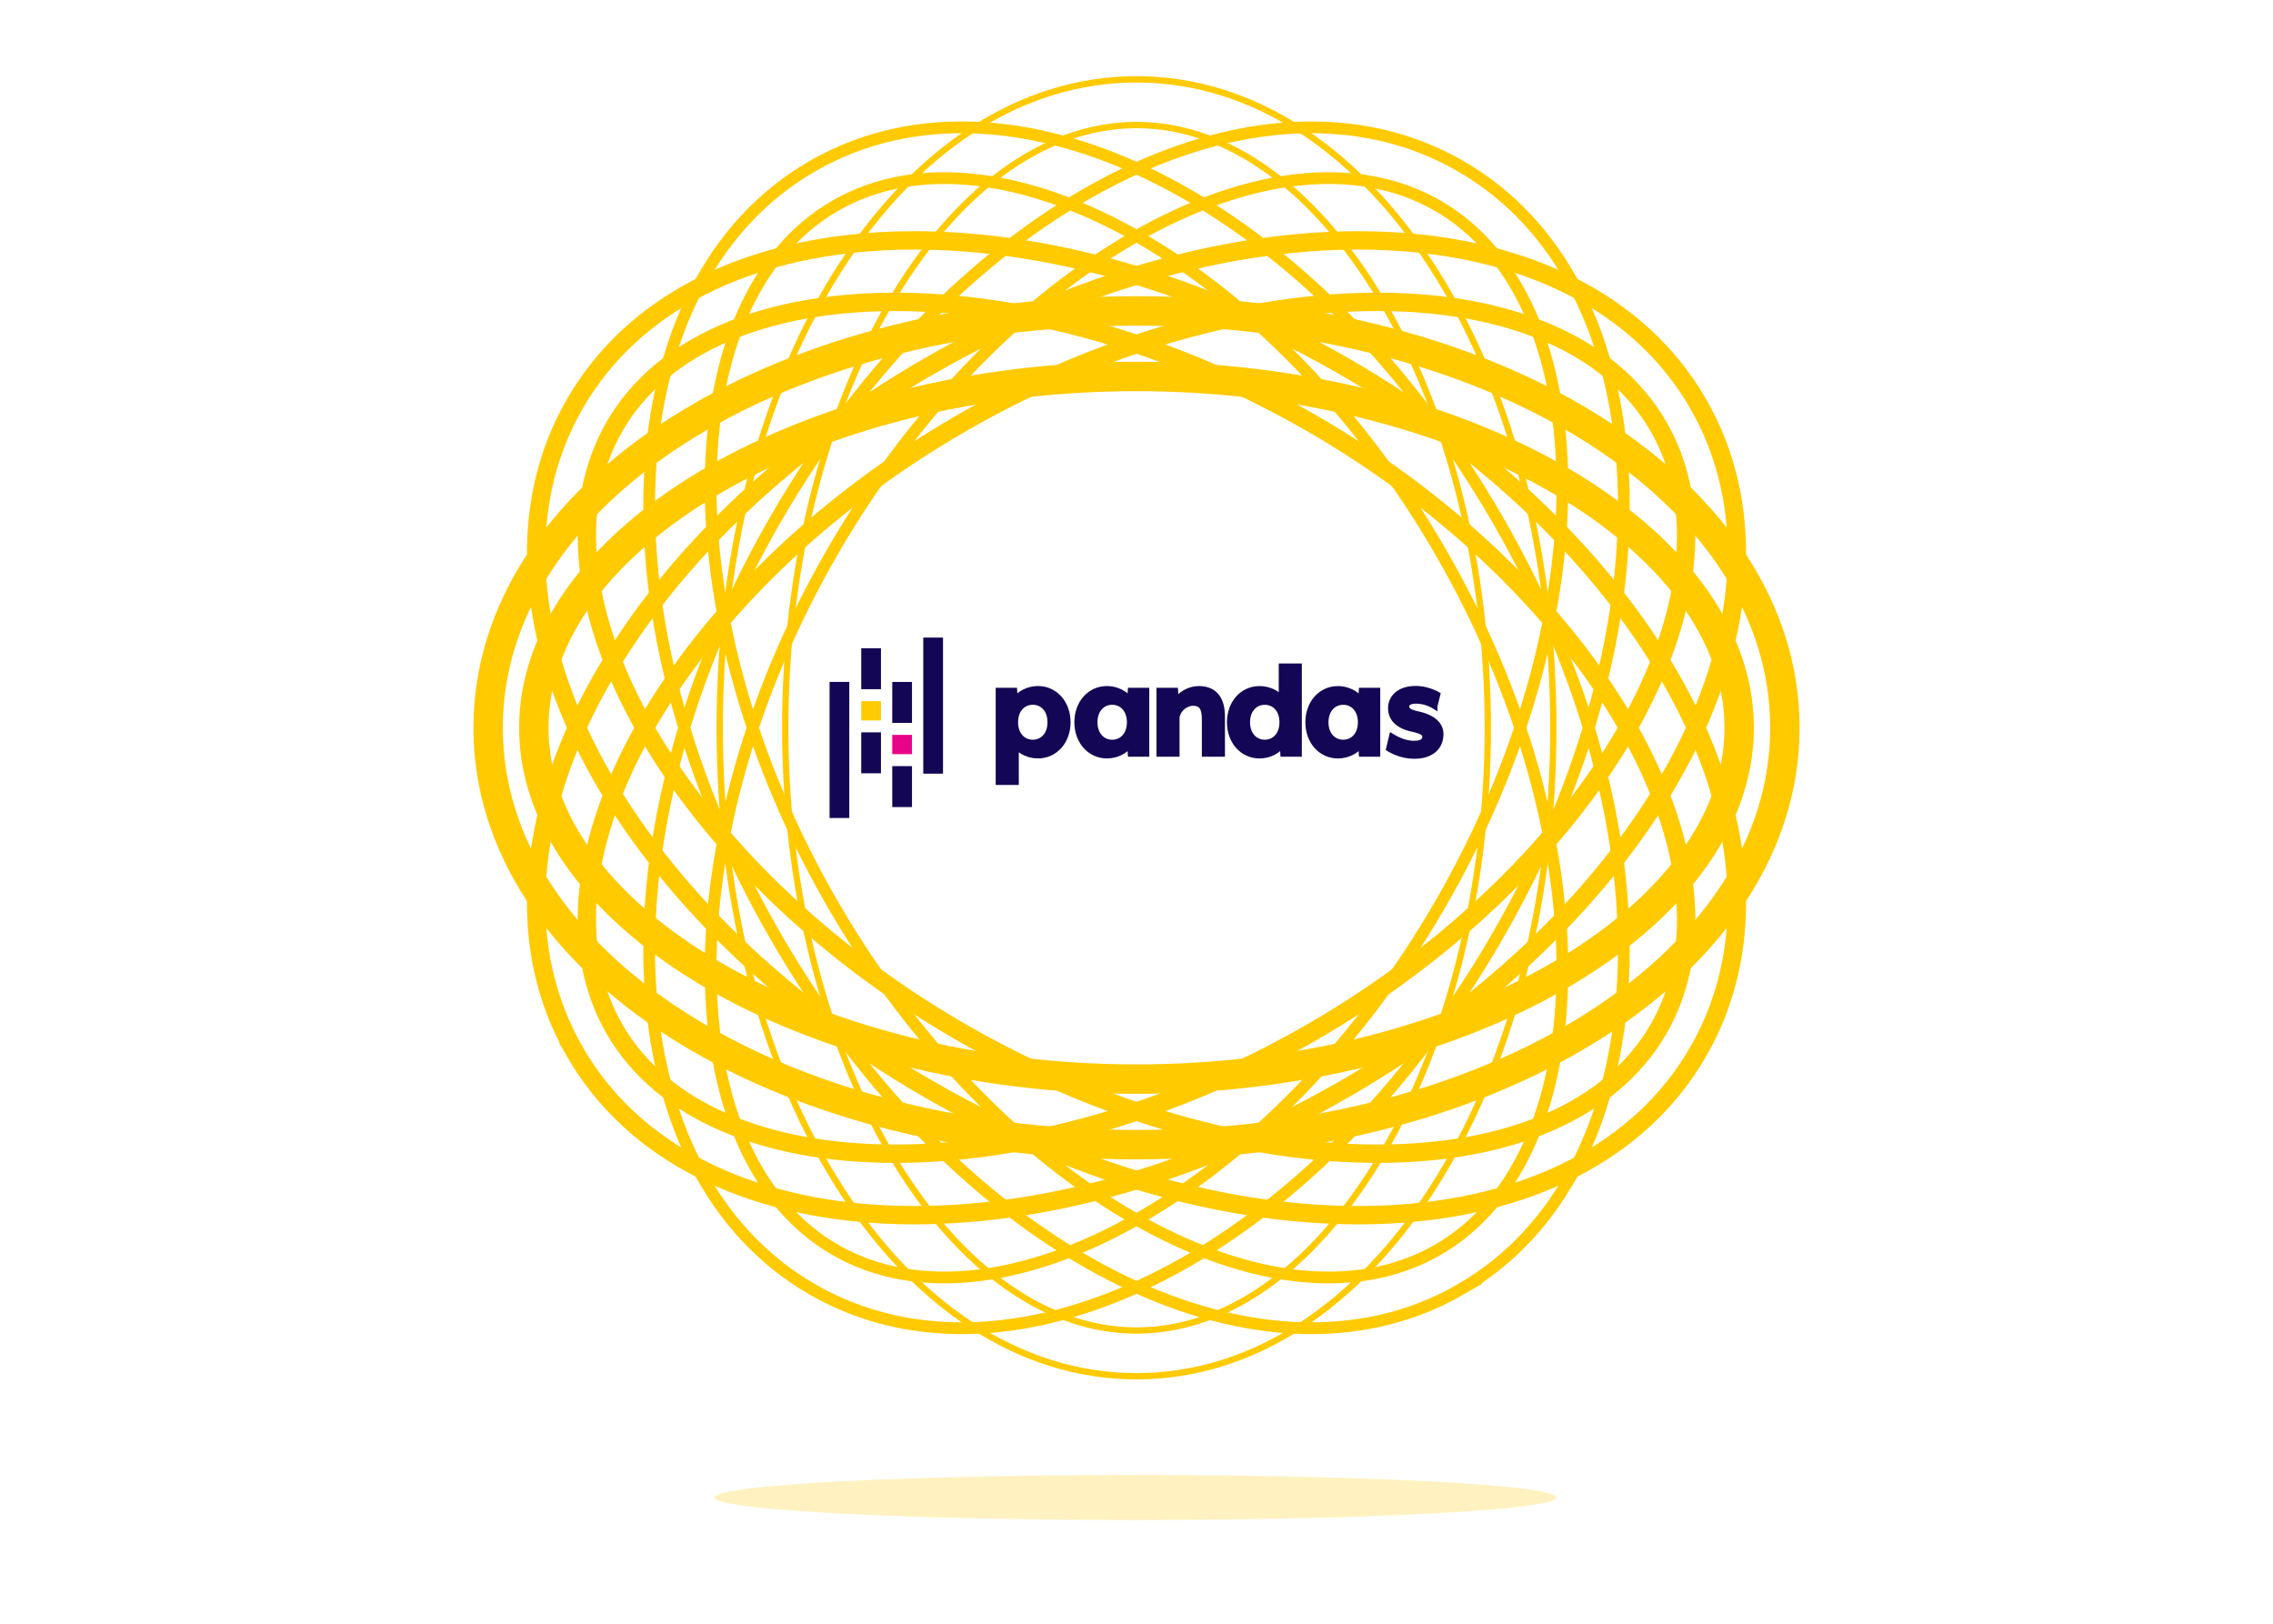<?xml version="1.0" encoding="UTF-8" standalone="no"?>
<svg
   xmlns:dc="http://purl.org/dc/elements/1.1/"
   xmlns:cc="http://creativecommons.org/ns#"
   xmlns:rdf="http://www.w3.org/1999/02/22-rdf-syntax-ns#"
   xmlns:svg="http://www.w3.org/2000/svg"
   xmlns="http://www.w3.org/2000/svg"
   xmlns:sodipodi="http://sodipodi.sourceforge.net/DTD/sodipodi-0.dtd"
   xmlns:inkscape="http://www.inkscape.org/namespaces/inkscape"
   width="185.208mm"
   height="132.292mm"
   viewBox="0 0 185.208 132.292"
   version="1.1"
   id="svg4767"
   inkscape:version="1.0.1 (0767f8302a, 2020-10-17)"
   sodipodi:docname="featured_img.svg">
  <defs
     id="defs4761">
    <filter
       inkscape:collect="always"
       style="color-interpolation-filters:sRGB"
       id="filter4707"
       x="-0.032"
       width="1.064"
       y="-0.6"
       height="2.2">
      <feGaussianBlur
         inkscape:collect="always"
         stdDeviation="1.196"
         id="feGaussianBlur4709" />
    </filter>
  </defs>
  <sodipodi:namedview
     id="base"
     pagecolor="#ffffff"
     bordercolor="#666666"
     borderopacity="1.0"
     inkscape:pageopacity="0.0"
     inkscape:pageshadow="2"
     inkscape:zoom="0.7"
     inkscape:cx="402.23752"
     inkscape:cy="265.35227"
     inkscape:document-units="mm"
     inkscape:current-layer="layer1"
     inkscape:document-rotation="0"
     showgrid="false"
     fit-margin-top="0"
     fit-margin-left="0"
     fit-margin-right="0"
     fit-margin-bottom="0"
     inkscape:window-width="1457"
     inkscape:window-height="993"
     inkscape:window-x="551"
     inkscape:window-y="0"
     inkscape:window-maximized="0" />
  <g
     inkscape:label="Layer 1"
     inkscape:groupmode="layer"
     id="layer1"
     transform="translate(69.926,-15.497)">
    <rect
       style="fill:none;stroke:#ffffff;stroke-width:0.366;stroke-linecap:round;stroke-linejoin:round"
       id="rect2731"
       width="184.843"
       height="131.926"
       x="-69.743"
       y="15.68" />
    <path
       d="m 22.679,127.624 c -19.045,0 -33.963,-23.206 -33.963,-52.831 0,-29.625 14.918,-52.833 33.963,-52.833 19.045,0 33.963,23.206 33.963,52.831 0,29.625 -14.918,52.833 -33.963,52.833 z m 0,-101.94 c -15.516,0 -28.624,22.489 -28.624,49.108 0,26.62 13.108,49.108 28.624,49.108 15.516,0 28.624,-22.489 28.624,-49.108 0,-26.62 -13.108,-49.108 -28.624,-49.108 z"
       fill="#f8af23"
       id="path2670"
       style="fill:#000000;fill-opacity:0;stroke:#ffca00;stroke-width:0.515;stroke-miterlimit:4;stroke-dasharray:none;stroke-opacity:1" />
    <path
       d="M -23.075,101.208 C -32.598,84.715 -19.96,60.192 5.696,45.38 31.353,30.567 58.91,31.883 68.432,48.376 c 9.523,16.494 -3.116,41.016 -28.772,55.829 -25.656,14.813 -53.213,13.497 -62.736,-2.997 z M 65.207,50.238 C 57.449,36.802 31.419,36.694 8.366,50.004 -14.687,63.314 -27.609,85.91 -19.851,99.347 c 7.758,13.437 33.788,13.544 56.841,0.235 23.053,-13.31 35.975,-35.906 28.217,-49.343 z"
       fill="#f8af23"
       id="path4513"
       style="fill:#000000;fill-opacity:0;stroke:#ffca00;stroke-width:1.498;stroke-miterlimit:4;stroke-dasharray:none;stroke-opacity:1" />
    <path
       d="m 68.432,101.208 c -9.523,16.494 -37.079,17.81 -62.735,2.997 C -19.958,89.393 -32.598,64.87 -23.075,48.376 c 9.523,-16.494 37.079,-17.81 62.735,-2.997 25.656,14.813 38.296,39.336 28.773,55.829 z M -19.85,50.238 c -7.758,13.437 5.164,36.033 28.217,49.343 C 31.421,112.891 57.45,112.784 65.208,99.347 72.966,85.91 60.044,63.313 36.991,50.004 13.937,36.694 -12.092,36.802 -19.85,50.238 Z"
       fill="#f8af23"
       id="path4515"
       style="fill:#000000;fill-opacity:0;stroke:#ffca00;stroke-width:1.498;stroke-miterlimit:4;stroke-dasharray:none;stroke-opacity:1" />
    <ellipse
       style="fill:#ffca00;fill-opacity:0.247;stroke:none;stroke-width:1;stroke-linecap:round;stroke-linejoin:round;stroke-miterlimit:4;stroke-dasharray:none;stroke-opacity:1;filter:url(#filter4707)"
       id="path4693"
       cx="228.126"
       cy="124.687"
       rx="44.679"
       ry="2.391"
       transform="matrix(0.768,0,0,0.768,-152.612,41.742)" />
    <path
       d="M -3.737,120.546 C -20.231,111.024 -21.547,83.467 -6.735,57.811 8.078,32.155 32.601,19.516 49.095,29.038 c 16.494,9.523 17.81,37.079 2.997,62.735 C 37.279,117.429 12.756,130.069 -3.737,120.546 Z M 47.232,32.264 C 33.795,24.506 11.199,37.428 -2.111,60.481 -15.42,83.534 -15.313,109.564 -1.876,117.322 11.561,125.079 34.158,112.158 47.467,89.104 60.777,66.051 60.669,40.022 47.232,32.264 Z"
       fill="#f8af23"
       id="path4755"
       style="fill:#000000;fill-opacity:0;stroke:#ffca00;stroke-width:0.959;stroke-miterlimit:4;stroke-dasharray:none;stroke-opacity:1" />
    <path
       d="M 49.095,120.546 C 32.601,130.069 8.079,117.43 -6.734,91.774 -21.547,66.118 -20.231,38.561 -3.737,29.038 12.756,19.516 37.279,32.154 52.091,57.81 c 14.813,25.656 13.497,53.213 -2.997,62.736 z M -1.875,32.264 C -15.312,40.022 -15.42,66.052 -2.11,89.105 11.2,112.158 33.796,125.079 47.233,117.322 60.67,109.564 60.777,83.534 47.468,60.481 34.158,37.427 11.562,24.506 -1.875,32.264 Z"
       fill="#f8af23"
       id="path4757"
       style="fill:#000000;fill-opacity:0;stroke:#ffca00;stroke-width:0.959;stroke-miterlimit:4;stroke-dasharray:none;stroke-opacity:1" />
    <path
       d="m -30.154,74.792 c 0,-19.045 23.206,-33.963 52.831,-33.963 29.625,4e-6 52.833,14.918 52.833,33.963 0,19.045 -23.206,33.963 -52.831,33.963 -29.625,0 -52.833,-14.918 -52.833,-33.963 z m 101.94,0 c 0,-15.516 -22.489,-28.624 -49.108,-28.624 -26.62,0 -49.108,13.108 -49.108,28.624 0,15.516 22.489,28.624 49.108,28.624 26.62,-10e-6 49.108,-13.108 49.108,-28.624 z"
       fill="#f8af23"
       id="path4759"
       style="fill:#000000;fill-opacity:0;stroke:#ffca00;stroke-width:2.397;stroke-miterlimit:4;stroke-dasharray:none;stroke-opacity:1" />
    <g
       id="g5534">
      <path
         class="cls-1"
         d="m 14.652,77.033 c -0.685,0 -1.382,-0.283 -1.819,-0.839 v 3.001 h -1.372 v -7.408 h 1.24 l 0.047,0.815 c 0.425,-0.626 1.181,-0.957 1.902,-0.957 1.382,0 2.401,1.158 2.401,2.694 0,1.536 -1.017,2.695 -2.399,2.694 z m -0.425,-4.371 c -0.804,0 -1.453,0.626 -1.453,1.678 0,1.052 0.65,1.679 1.453,1.679 0.804,0 1.453,-0.626 1.453,-1.678 0,-1.052 -0.65,-1.679 -1.453,-1.679 z"
         id="path2909"
         style="fill:#130654;fill-opacity:1;stroke:#130654;stroke-width:0.51;stroke-miterlimit:4;stroke-dasharray:none;stroke-opacity:1" />
      <path
         class="cls-1"
         d="m 22.222,76.893 -0.047,-0.815 c -0.425,0.626 -1.182,0.957 -1.903,0.956 -1.382,0 -2.401,-1.158 -2.401,-2.694 0,-1.536 1.016,-2.694 2.401,-2.694 0.721,0 1.477,0.333 1.903,0.957 l 0.047,-0.815 h 1.243 v 5.104 z m -1.524,-4.23 c -0.804,0 -1.453,0.626 -1.454,1.678 -6.84e-4,1.052 0.65,1.679 1.453,1.679 0.804,0 1.454,-0.626 1.454,-1.678 0,-1.052 -0.65,-1.679 -1.453,-1.679 z"
         id="path2911"
         style="fill:#130654;fill-opacity:1;stroke:#130654;stroke-width:0.51;stroke-miterlimit:4;stroke-dasharray:none;stroke-opacity:1" />
      <path
         class="cls-1"
         d="m 28.258,76.893 v -2.824 c 0,-0.992 -0.342,-1.323 -0.968,-1.323 -0.65,0 -1.359,0.59 -1.359,1.299 v 2.848 h -1.371 v -5.104 h 1.253 l 0.059,0.946 c 0.343,-0.65 1.11,-1.087 1.891,-1.087 1.358,0 1.867,0.946 1.867,2.209 v 3.037 z"
         id="path2913"
         style="fill:#130654;fill-opacity:1;stroke:#130654;stroke-width:0.51;stroke-miterlimit:4;stroke-dasharray:none;stroke-opacity:1" />
      <path
         class="cls-1"
         d="m 34.653,76.895 -0.047,-0.816 c -0.425,0.626 -1.182,0.957 -1.902,0.957 -1.382,0 -2.401,-1.158 -2.401,-2.694 0,-1.536 1.016,-2.694 2.401,-2.694 0.685,0 1.382,0.284 1.819,0.839 V 69.806 h 1.371 v 7.089 z m -1.524,-4.23 c -0.8,0 -1.453,0.626 -1.453,1.677 0,1.051 0.65,1.677 1.453,1.677 0.804,0 1.453,-0.626 1.453,-1.677 0,-1.052 -0.648,-1.677 -1.453,-1.677 z"
         id="path2915"
         style="fill:#130654;fill-opacity:1;stroke:#130654;stroke-width:0.51;stroke-miterlimit:4;stroke-dasharray:none;stroke-opacity:1" />
      <path
         class="cls-1"
         d="m 41.044,76.895 -0.047,-0.815 c -0.425,0.626 -1.182,0.956 -1.903,0.956 -1.382,0 -2.401,-1.158 -2.401,-2.694 0,-1.536 1.016,-2.694 2.401,-2.694 0.721,0 1.477,0.333 1.903,0.958 l 0.047,-0.816 h 1.24 v 5.104 z m -1.524,-4.23 c -0.8,0 -1.453,0.626 -1.454,1.678 -5.08e-4,1.052 0.65,1.676 1.453,1.676 0.803,0 1.454,-0.626 1.454,-1.678 0,-1.052 -0.65,-1.676 -1.453,-1.676 z"
         id="path2917"
         style="fill:#130654;fill-opacity:1;stroke:#130654;stroke-width:0.51;stroke-miterlimit:4;stroke-dasharray:none;stroke-opacity:1" />
      <path
         class="cls-1"
         d="M 45.32,77.061 A 4.012,4.012 0 0 1 43.276,76.482 l 0.225,-0.945 c 0.413,0.248 1.04,0.568 1.796,0.568 0.544,0 0.922,-0.165 0.922,-0.591 0,-0.366 -0.39,-0.496 -1.087,-0.662 -1.252,-0.272 -1.701,-0.934 -1.701,-1.655 0,-0.804 0.626,-1.559 2.009,-1.559 0.839,0 1.572,0.366 1.734,0.461 l -0.225,0.898 a 2.974,2.974 0 0 0 -1.476,-0.425 c -0.555,0 -0.827,0.189 -0.827,0.496 0,0.342 0.355,0.496 0.898,0.626 1.347,0.283 1.891,0.91 1.891,1.595 0.003,1.098 -0.801,1.772 -2.113,1.772 z"
         id="path2919"
         style="fill:#130654;fill-opacity:1;stroke:#130654;stroke-width:0.51;stroke-miterlimit:4;stroke-dasharray:none;stroke-opacity:1" />
      <rect
         class="cls-1"
         x="0.249"
         y="68.311"
         width="1.607"
         height="3.336"
         id="rect2921"
         style="fill:#130654;fill-opacity:1;stroke:none;stroke-width:0.51;stroke-miterlimit:4;stroke-dasharray:none" />
      <rect
         class="cls-1"
         x="0.249"
         y="75.163"
         width="1.607"
         height="3.336"
         id="rect2923"
         style="fill:#130654;fill-opacity:1;stroke:none;stroke-width:0.51;stroke-miterlimit:4;stroke-dasharray:none" />
      <rect
         class="cls-1"
         x="-2.331"
         y="71.054"
         width="1.607"
         height="11.088"
         id="rect2927"
         style="fill:#130654;fill-opacity:1;stroke:none;stroke-width:0.51;stroke-miterlimit:4;stroke-dasharray:none" />
      <rect
         class="cls-1"
         x="2.777"
         y="77.916"
         width="1.607"
         height="3.336"
         id="rect2929"
         style="fill:#130654;fill-opacity:1;stroke:none;stroke-width:0.51;stroke-miterlimit:4;stroke-dasharray:none" />
      <rect
         class="cls-1"
         x="2.777"
         y="71.058"
         width="1.607"
         height="3.336"
         id="rect2931"
         style="fill:#130654;fill-opacity:1;stroke:none;stroke-width:0.51;stroke-miterlimit:4;stroke-dasharray:none" />
      <rect
         class="cls-1"
         x="5.304"
         y="67.442"
         width="1.607"
         height="11.088"
         id="rect2935"
         style="fill:#130654;fill-opacity:1;stroke:none;stroke-width:0.51;stroke-miterlimit:4;stroke-dasharray:none" />
      <rect
         class="cls-2"
         x="0.249"
         y="72.621"
         width="1.607"
         height="1.574"
         id="rect2925-7"
         style="fill:#ffca00;stroke:none;stroke-width:0.51;stroke-miterlimit:4;stroke-dasharray:none" />
      <rect
         class="cls-3"
         x="2.777"
         y="75.368"
         width="1.607"
         height="1.574"
         id="rect2933-6"
         style="fill:#e70488;stroke:none;stroke-width:0.51;stroke-miterlimit:4;stroke-dasharray:none" />
    </g>
  </g>
</svg>
